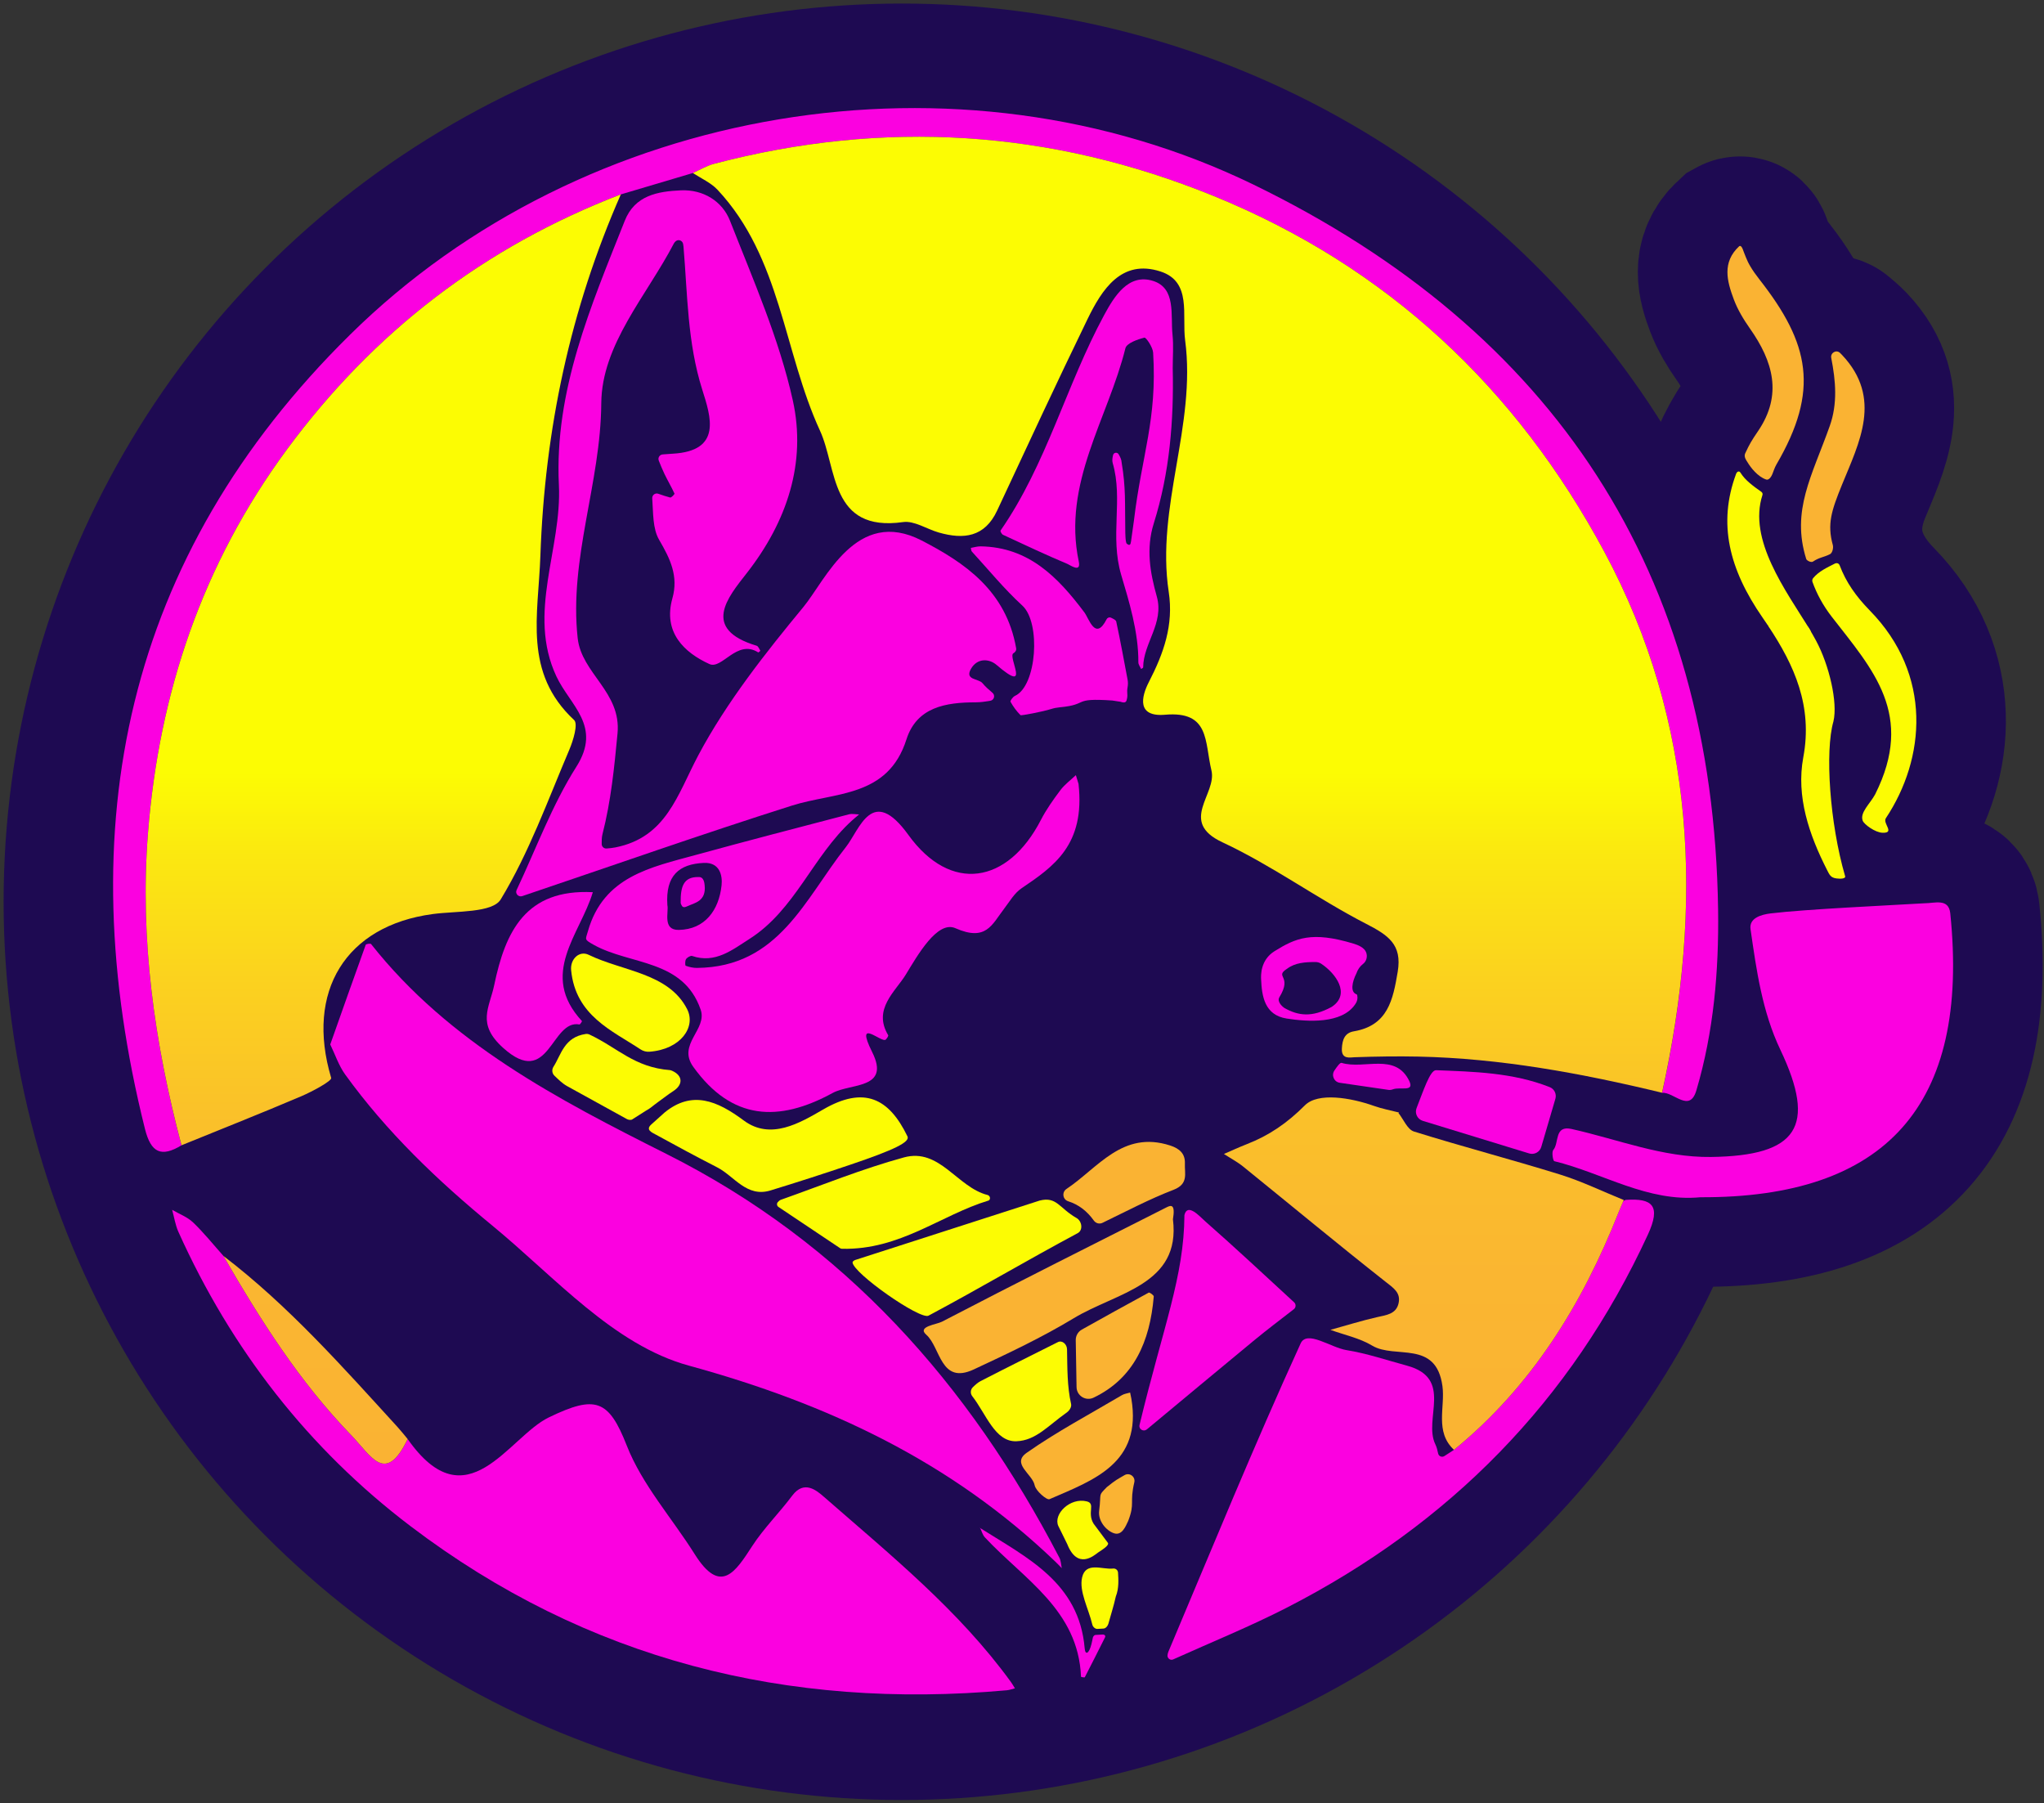 <?xml version="1.0" encoding="utf-8"?>
<!-- Generator: Adobe Illustrator 27.0.0, SVG Export Plug-In . SVG Version: 6.00 Build 0)  -->
<svg version="1.1" id="Layer_1" xmlns="http://www.w3.org/2000/svg" xmlns:xlink="http://www.w3.org/1999/xlink" x="0px" y="0px"
	 viewBox="0 0 913.1 805.42" style="enable-background:new 0 0 913.1 805.42;" xml:space="preserve">
<rect x="0" y="0" width="913.1" height="805.42" fill="#333333" stroke="none"/>
<style type="text/css">
	.st0{fill:#1E0A52;stroke:#1E0A52;stroke-width:80;stroke-miterlimit:10;}
	.st1{fill:#FB01E0;}
	.st2{fill:#FAB333;}
	.st3{fill:#FCFC03;}
	.st4{fill:url(#SVGID_1_);}
</style>
<circle class="st0" cx="402.82" cy="402.8" r="361.21"/>
<g>
	<path class="st0" d="M742.5,488.13c5.17-0.52,12.27,9.14,15.3-1.08c7.79-26.29,10.1-53.57,9.71-80.83"/>
	<path class="st0" d="M736.13,551.54c6.2-13.44,1.75-16.54-10.77-15.51"/>
	<path class="st0" d="M759.61,534.78c82.49,0.36,120.52-40.72,111.62-126.91c-0.77-6.71-6.94-4.39-11.48-4.39
		c-15.69,0.94-53.13,2.62-68.75,4.53c-4.11,0.5-9.71,2.02-8.99,7.03c2.65,18.36,5.21,36.81,13.33,53.89
		c16.3,34.3,7.77,47.35-30.96,47.87"/>
	<path class="st0" d="M781.72,146.75c10.29,14.62,14.68,29.54,3.65,45.79c-3.25,4.78-5.86,9.55-7.91,14.3
		c-10.03,23.31-5.87,46.26,9.91,69.02c0.88,1.26,1.74,2.53,2.58,3.8c11.65,17.53,19.9,35.75,15.63,58.62
		c-3.26,17.47,2.58,34.53,10.61,50.31c1.14,2.24,1.64,3.48,4.31,3.8c1.76,0.24,4.25,0.11,3.7-1.15c-6.84-23.5-9.03-55.64-5.19-68.98
		c2.03-8.48-1.91-25.19-7.72-36.02c-1.1-2.06-2.3-4.12-3.56-6.2c-11.45-18.93-27.63-38.6-20.15-59.8c0.75-2.14,1.75-4.29,3.01-6.46
		c19.33-33.14,17.83-60.27-4.61-88.9c-3.44-4.39-5.08-7.33-6.12-10.01c-1.13-2.48-1.65-5.61-2.95-4.89
		c-7.74,7.18-5.47,15.59-2.44,23.71C776.22,138.31,778.87,142.7,781.72,146.75z"/>
	<path class="st0" d="M809.36,259.02c1.93,5.66,4.83,11.19,8.97,16.53c18.37,23.65,37.15,43.67,19.35,79.24
		c-2.21,4.17-6.96,8.14-5.56,11.82c0.61,1.61,5.54,5.27,8.86,5.36c5.74,0.16-0.09-4.17,1.48-6.52c17.68-26.6,20.95-64.06-7.22-92.81
		c-6.65-6.79-11.62-14.22-14.3-22.32c-3.36-10.17-3.13-21.4,1.9-33.76c7.68-18.87,18.26-38.76,0.03-58.04
		c-1.48-1.56-3.16-2.93-4.82-4.32c-0.53-0.44-1.31,0.05-1.14,0.71c0.42,1.66,0.84,3.33,1.17,5.01c1.98,10.18,2.9,20.32-0.7,30.42
		C809.3,213.09,801.88,237.05,809.36,259.02z"/>
</g>
<g>
	<path class="st1" d="M453.94,289.56c0.16,0.94-0.39,1.77-1.23,2.24c-2.68,1.51,8.17,18.69-7.52,5.21
		c-3.35-2.88-8.57-3.12-11.37,1.63c-3.06,5.2,3.28,4.37,5.04,6.48c1.33,1.6,2.9,2.99,4.51,4.35c1.32,1.11,0.74,3.25-0.96,3.54
		c-2.17,0.37-4.35,0.7-6.52,0.7c-13.37,0.02-26.34,2.08-30.97,16.59c-8.31,26.03-31.75,23.39-51.22,29.56
		c-40.29,12.76-80.16,26.83-120.2,40.34c-0.09,0.03-0.19,0.06-0.28,0.09c-1.62,0.51-3.17-1.16-2.46-2.71
		c0.01-0.01,0.01-0.02,0.02-0.03c8.72-18.47,15.85-37.97,26.71-55.09c11.54-18.2-2.86-27.33-8.95-40.36
		c-13.21-28.29,2.52-56.86,1.13-85.45c-2.06-42.21,14.34-80.02,29.43-118.05c4.5-11.35,14.74-13.12,25.06-13.58
		c10.09-0.45,18.55,4.93,21.94,13.58c10.36,26.41,21.98,52.78,28.07,80.27c6.14,27.76-2.54,54.07-20.63,77.2
		c-8.4,10.75-20.41,24.88,4.48,32.37c0.72,0.22,1.15,1.45,1.64,2.25c0.02,0.04-0.83,0.8-0.95,0.72c-9.54-6.06-16.14,7.78-21.81,5.2
		c-11.21-5.11-20.81-14.14-16.52-29.38c2.76-9.81-0.92-17.55-5.91-26.06c-2.96-5.05-2.63-12.04-3.1-18.55
		c-0.11-1.46,1.3-2.56,2.68-2.08c1.76,0.62,3.53,1.22,5.33,1.69c0.49,0.13,2.05-1.49,1.92-1.76c-1.39-3.04-3.11-5.92-4.55-8.94
		c-0.9-1.89-1.68-3.84-2.46-5.78c-0.51-1.27,0.36-2.66,1.72-2.77c1.49-0.12,2.97-0.24,4.46-0.32c22.17-1.22,17.09-16.45,13.25-28.58
		c-6.66-20.99-6.58-42.53-8.39-63.97c-0.03-0.4-0.1-0.8-0.18-1.19c-0.31-1.49-2.08-2.17-3.25-1.2c-0.35,0.3-0.66,0.62-0.85,1
		c-12.17,23.35-32.28,45.16-32.45,71.44c-0.24,35.6-14.45,69.27-10.54,104.88c1.74,15.82,19.55,24.05,17.8,42.56
		c-1.44,15.23-2.93,30.21-6.72,45c-0.36,1.4-0.36,2.9-0.35,4.4c0.01,1.18,1.02,2.1,2.2,2c1.32-0.11,2.65-0.23,3.94-0.49
		c22.77-4.53,27.66-23.52,37.02-41.15c12.65-23.81,30.26-46.03,46.98-66.28c9.84-11.92,23.59-44.7,52.76-29.67
		C430.81,251.27,449.44,263.8,453.94,289.56z"/>
	<path class="st1" d="M147.53,466.54c5.49-15.52,10.61-30.05,15.85-44.53c0.14-0.38,2.13-0.67,2.39-0.33
		c34.83,44.12,83.36,69.35,131.95,93.76c79.6,39.99,135.07,102.68,175.52,180.33c0.72,1.37,0.74,3.11,1.08,4.68
		c-1.01-1.02-2-2.07-3.04-3.06c-46.36-44.46-101.36-70.37-163.54-87.4c-33.69-9.23-59.83-39.56-87.8-62.54
		c-24.46-20.09-47.2-41.81-65.78-67.55C151.31,475.93,149.71,471.01,147.53,466.54z"/>
	<path class="st1" d="M182.12,642.79c26.47,37.68,44.97-0.91,63.01-9.65c20.97-10.16,26.8-7.97,34.88,12.61
		c6.85,17.43,20.16,32.29,30.33,48.46c11.6,18.45,18.17,7.94,25.72-3.67c5.19-7.98,12.12-14.81,17.84-22.47
		c5.32-7.11,10.87-2.36,14.3,0.64c29.51,25.8,60.14,50.53,83.42,82.62c0.65,0.89,1.18,1.86,1.77,2.8c-1.21,0.3-2.4,0.76-3.63,0.87
		c-97.97,8.82-187.64-13.54-266.41-73.33c-45.66-34.66-80.06-79.01-103.66-131.44c-1.38-3.07-1.88-6.54-2.79-9.83
		c3.16,1.85,6.81,3.19,9.38,5.65c4.84,4.64,9.05,9.92,13.53,14.94c16.47,28.52,33.97,56.18,57.11,80.08
		C165.82,650.27,172.13,663.5,182.12,642.79z"/>
	<path class="st1" d="M767.51,406.22c-2.14-150.65-73.35-258.46-207.4-323.69c-131.99-64.22-299.25-36.05-403.72,66.96
		C55.56,248.89,31.03,369.32,64.75,504.23c2.69,10.75,7.31,12.82,16.33,7.35c-12.1-45.72-18.68-92.27-14.97-139.43
		c4.92-62.49,24.25-120.05,61.99-171.27c38.85-52.72,88.32-90.63,149.24-114.04c10.73-3.19,21.47-6.37,32.2-9.56
		c3.15-1.39,6.18-3.23,9.47-4.09c75.97-19.92,150.25-15.29,223.16,14.38c77.76,31.65,135.29,85.9,174.5,158.88
		c41.12,76.52,44.28,158.23,25.83,241.7c5.17-0.52,12.27,9.14,15.3-1.08C765.59,460.76,767.9,433.47,767.51,406.22z"/>
	<path class="st1" d="M481.8,350.12c3.04,27.33-11.13,36.94-25.49,46.68c-3.19,2.16-5.32,5.95-7.76,9.12
		c-5.47,7.13-8.01,14.73-21.76,8.68c-8.06-3.55-16.88,12.09-22.18,20.77c-4.59,7.51-14.83,15.38-7.84,27.02
		c0.2,0.33-0.55,1.4-1.05,1.94c-1.74,1.88-14.11-10.47-6.1,5.6c8.29,16.65-9.54,13.85-17.65,18.27
		c-24.1,13.17-45.04,12.32-62.27-11.67c-7.28-10.13,6.37-16.63,3.31-25.53c-7.79-22.63-31.51-19.89-47.73-28.95
		c-4.44-2.48-3.73-2.25-2.64-6.1c6.95-24.49,28.1-28.55,48.19-34.07c22.74-6.25,45.57-12.17,68.39-18.14
		c1.42-0.37,3.04,0.01,4.56,0.04c-1.1,0.94-2.22,1.86-3.29,2.83c-17.38,15.79-25.31,39.86-45.74,52.82
		c-7.53,4.78-15.22,11.1-25.55,7.58c-0.71-0.24-2.23,0.65-2.74,1.43c-0.49,0.74-0.44,2.83-0.13,2.94c1.59,0.58,3.34,0.98,5.03,0.96
		c36.57-0.33,48.19-30.85,66.47-53.92c6.32-7.98,11.7-28.01,27.96-5.49c18.84,26.1,44.4,22,59.19-6.67
		c2.42-4.69,5.53-9.07,8.71-13.3c1.91-2.54,4.58-4.5,6.92-6.72C481.69,349.76,482.77,353.28,481.8,350.12z M298.13,404.31
		c0.71,3.01-2.33,11.2,5.11,11.06c11.69-0.21,17.92-8.84,19.1-19.9c0.47-4.39-0.78-10.39-8-10.03
		C303.48,385.97,297.23,390.95,298.13,404.31z"/>
	<path class="st1" d="M649.42,647.68c0.06-0.04,0.12-0.08,0.17-0.13c34.66-28.31,57.23-64.98,73.44-106.06
		c0.59-1.5,1.24-2.97,1.88-4.45c0.27-0.63,0.87-1.06,1.55-1.1c11.67-0.75,15.68,2.56,9.66,15.59
		c-34.36,74.44-88.7,129.37-161.29,166.58c-16.53,8.47-33.82,15.47-50.77,23.12c-0.01,0-0.02,0.01-0.03,0.01
		c-1.25,0.55-2.64-0.56-2.47-1.91c0.07-0.54,0.18-1.07,0.39-1.56c19.42-46.01,38.33-92.27,59.07-137.68
		c2.82-6.17,13.45,1.84,20.49,2.97c9.14,1.47,18.03,4.51,27.01,6.94c20.9,5.65,7.2,23.87,12.68,35.14c0.62,1.27,0.95,2.68,1.25,4.11
		c0.27,1.25,1.71,1.83,2.78,1.14C646.65,649.49,648.04,648.59,649.42,647.68z"/>
	<path class="st1" d="M759.61,534.78c-23.62,2.26-43.5-10.8-65.27-16.11c-0.58-0.14-1.25-4.07-0.44-5.02
		c2.69-3.15,0.33-11.1,8.15-9.36c20.69,4.6,40.63,12.79,62.32,12.5c38.73-0.51,47.26-13.57,30.96-47.87
		c-8.12-17.08-10.68-35.53-13.33-53.89c-0.72-5.01,4.87-6.53,8.99-7.03c15.62-1.9,53.06-3.59,68.75-4.53
		c4.55,0,10.71-2.32,11.48,4.39C880.13,494.06,842.1,535.14,759.61,534.78z"/>
	<path class="st1" d="M523.88,164.45c0.54,23.48-1.39,46.82-8.44,69.26c-3.6,11.46-1.63,22.18,1.32,32.7
		c3.37,12.02-6.02,20.81-6.08,31.71c0,0.24-0.6,0.47-0.92,0.7c-0.43-0.99-1.24-1.99-1.23-2.98c0.11-13.5-4.2-27.38-7.66-39.04
		c-5.13-17.31,0.94-33.8-3.81-50c-0.31-1.07-0.12-2.29,0.18-3.54c0.28-1.18,1.87-1.41,2.48-0.36c0.7,1.2,1.29,2.4,1.33,3.62
		c1.93,11.47,1.43,17.98,1.64,30.34c0.01,0.67,0,5.47,0.68,6c1.26,0.99,1.69,0.53,1.89-1.06c0-0.03,1.3-9.36,1.31-9.39
		c3.51-29.4,10.41-44.88,8.56-74.89c-0.15-2.43-3.15-6.89-3.9-6.7c-3.12,0.78-7.91,2.47-8.48,4.73
		c-7.84,31.52-28.2,60.3-20.84,95.25c1.1,5.22-3.79,1.63-4.97,1.13c-9.74-4.1-19.31-8.6-28.89-13.06c-0.56-0.26-1.27-1.6-1.09-1.87
		c20.57-29.64,29.33-64.94,46.29-96.27c4.48-8.28,10.82-18.74,21.86-15.25c10.35,3.27,7.76,15.24,8.68,24.04
		C524.3,154.43,523.88,159.46,523.88,164.45z"/>
	<path class="st2" d="M788.97,214.19c1.21,0.42,2.29-1.21,2.77-2.39c0.52-1.25,1.01-2.93,1.81-4.29
		c19.33-33.14,14.9-54.01-7.53-82.64c-3.44-4.39-5.08-7.33-6.12-10.01c-1.13-2.48-1.65-5.61-2.95-4.89
		c-7.74,7.18-5.47,15.59-2.44,23.71c1.72,4.62,4.37,9.01,7.22,13.06c10.29,14.62,14.68,29.54,3.65,45.79
		c-2.94,4.34-3.76,5.68-5.76,9.97c-0.75,1.61,0.63,3.31,0.97,3.87C782.13,208.94,785.16,212.87,788.97,214.19z"/>
	<path class="st3" d="M786.86,219.71c-3.77-2.67-7.26-5.19-9.35-8.57c-0.63-1.02-1.59-0.48-1.98,0.58
		c-8.17,22.1-3.14,42.52,11.84,64.13c0.77,1.1,1.52,2.21,2.26,3.32c1.11,1.66,3.63,3.2,5.61,3.49c3.83,0.55,7.55,1.77,11.52,1.9
		c1.67,0.05,2.74-1.76,1.86-3.18c-11.07-17.82-27.78-40.35-21.29-60.28C787.49,220.59,787.31,220.03,786.86,219.71z"/>
	<path class="st3" d="M824.22,391.24c-6.84-23.5-9.03-55.64-5.19-68.98c2.03-8.48-1.91-25.19-7.72-36.02
		c-1.1-2.06-2.3-4.12-3.56-6.2c-5.94-1.47-11.87-0.11-17.81-0.38c11.65,17.53,19.9,35.75,15.63,58.62
		c-3.26,17.47,2.58,34.53,10.61,50.31c1.14,2.24,1.64,3.48,4.31,3.8C822.27,392.63,824.77,392.5,824.22,391.24z"/>
	<path class="st3" d="M288.66,496.05c2.05-1.09,2.85-2.03,5.08-3.63c2.61-1.88,4.58-3.46,7.09-5.09c4.39-2.86,4.23-6.89-0.55-9.02
		c-0.42-0.18-0.74-0.29-0.93-0.31c-15.97-1.23-23.33-9.92-35.96-15.88c-0.54-0.25-1.14-0.36-1.73-0.27
		c-9.68,1.44-10.92,9.2-14.42,14.66c-0.81,1.27-0.65,2.92,0.43,3.96c1.8,1.73,3.57,3.51,5.68,4.67c8.88,4.9,17.75,9.81,26.64,14.69
		c0.69,0.38,1.51,0.5,2.27,0.29"/>
	<path class="st3" d="M290.98,502.24c-2.69,2.41,0.08,3.53,2.23,4.69c11.17,6.09,15.92,8.69,27.22,14.52
		c7.62,3.93,13.11,13.54,23.74,10.3c11.92-3.64,23.77-7.48,35.58-11.47c20.17-6.81,26.84-10.21,25.63-12.7
		c-8.33-17.19-19.46-22.55-37.66-12c-10.44,6.05-23.47,13.84-35.47,4.91c-11.86-8.83-23.08-13.55-35.32-3.59"/>
	<path class="st1" d="M578.11,581.71c0.92,0.84,0.86,2.32-0.13,3.08c-6.19,4.81-12.01,9.2-17.62,13.82
		c-16,13.17-31.88,26.48-47.84,39.7c-0.1,0.08-0.19,0.16-0.29,0.23c-1.45,1.09-3.54-0.15-3.21-1.94c0-0.01,0-0.03,0.01-0.04
		c0.02-0.09,0.05-0.18,0.07-0.27c10.52-43.7,19.86-66.12,20.01-93.56c1.39-5.67,6.99,0.8,9.37,2.88
		C551.81,557.31,564.77,569.44,578.11,581.71z"/>
	<path class="st3" d="M842.46,365.46c17.68-26.6,20.95-64.06-7.22-92.81c-6.15-6.28-10.61-12.67-13.4-20.07
		c-0.37-0.98-1.29-1.29-2.23-0.81c-3.41,1.75-7.11,3.39-9.64,6.47c-0.39,0.48-0.5,1.14-0.29,1.71c1.92,5.33,4.73,10.55,8.65,15.6
		c18.37,23.65,37.15,43.67,19.35,79.24c-2.21,4.17-6.96,8.14-5.56,11.82c0.61,1.61,5.54,5.27,8.86,5.36
		C846.73,372.14,840.9,367.81,842.46,365.46z"/>
	<path class="st2" d="M817.48,247.55c1.11-0.55,1.62-2.87,1.29-4.06c-2.6-9.44-0.62-15.38,4.07-26.92
		c7.68-18.87,18.26-38.76,0.03-58.04c-0.29-0.3-0.58-0.6-0.88-0.89c-1.66-1.61-4.37-0.05-3.93,2.22c0,0.02,0.01,0.05,0.01,0.07
		c1.98,10.18,2.9,20.32-0.7,30.42c-7.93,22.3-17.26,37.71-10.49,59.33c0.21,0.69,2.16,1.75,3.03,1.16
		C812.82,248.89,814.47,249.04,817.48,247.55z"/>
	<path class="st2" d="M523.98,544.62c3.6,29.35-25.12,32.59-44.26,44.17c-14.29,8.65-29.54,15.82-44.71,22.9
		c-14.95,6.98-14.79-9.86-21.22-15.5c-4.22-3.69,4.49-4.52,7-5.82c33.29-17.34,66.85-34.16,100.35-51.09
		C523.16,538.26,525.11,537.75,523.98,544.62z"/>
	<path class="st3" d="M464.45,536.26c7.63-1.93,8.71,3.39,16.45,7.79c2.46,1.4,3.02,5.44,0.53,6.77
		c-23.6,12.64-43.02,24.24-66.63,36.85c-3.76,2.01-33.79-19.06-33.95-23.81c-0.01-0.35,0.72-0.91,1.2-1.06"/>
	<path class="st3" d="M375.32,557.55c-7.99-5.34-17.74-11.86-27.57-18.44c-0.73-0.49-0.87-1.52-0.27-2.17
		c0.41-0.45,0.84-0.84,1.34-1.02c18.28-6.47,36.31-13.82,54.97-18.93c15.99-4.38,23.79,13.34,37.33,16.77c1,0.25,1.5,1.48,0.82,2.26
		c-0.09,0.11-0.19,0.18-0.31,0.22c-21.36,6.46-39.49,22.17-65.52,21.56C375.83,557.79,375.56,557.7,375.32,557.55z"/>
	<path class="st1" d="M496.87,312.9c-18.26-1.25-10.19,1.81-23.42,3.03c-1.33,0.12-2.65,0.38-3.93,0.78
		c-3.62,1.16-13.35,3.02-13.63,2.74c-1.76-1.75-3.27-3.82-4.48-6c-0.23-0.4,1.08-2.21,2.01-2.63c9.77-4.44,11.61-32.7,3.29-40.31
		c-8.11-7.42-15.12-16.03-22.57-24.16c-0.34-0.37-0.3-1.07-0.44-1.62c1.45-0.24,2.9-0.71,4.35-0.69
		c21.49,0.34,34.54,13.75,46.35,29.48c2.14,2.85,4.92,12.94,9.94,3.1c0.38-0.74,1.26-1.05,2.01-0.69c1.07,0.51,2.14,1.02,2.3,1.72
		c1.9,8.78,3.5,17.63,5.07,25.93c0.22,1.16,0.19,2.33-0.02,3.49c-0.41,2.28,0.15,2.84-0.2,4.79c-0.27,1.49-0.53,2.42-2.95,1.6"/>
	<path class="st1" d="M264.8,398.52c-0.74,0.94,0.15-0.42-0.01,0.13c-5.68,18.8-24.18,36.51-4.81,57.45c0.09,0.1-0.83,1.55-1.12,1.5
		c-12.79-2.36-13.45,29-34.07,10.48c-12.06-10.83-6.12-17.92-4.01-28.08C225.76,416.03,234.87,397,264.8,398.52z"/>
	<path class="st1" d="M694.82,490.82c-2.52,8.58-4.46,15.21-6.3,21.48c-0.68,2.31-3.11,3.62-5.41,2.91
		c-15.84-4.85-31.69-9.71-47.53-14.56c-2.41-0.74-3.68-3.37-2.76-5.71c2.97-7.5,6.02-17.02,8.69-16.91
		c16.73,0.67,34.23,1,50.81,7.57C694.37,486.41,695.45,488.7,694.82,490.82z"/>
	<path class="st3" d="M290.11,469.78c-1.41,0.1-2.81-0.28-3.99-1.06c-12.53-8.32-29-14.99-30.98-35.33
		c-0.49-5.07,3.71-8.91,7.83-6.9c15.23,7.41,35.74,8.08,44,24.3C311.01,458.73,304.08,468.76,290.11,469.78z"/>
	<path class="st3" d="M478.48,627.13c0.34,1.5-1.01,3.14-1.84,3.73c-8.51,5.98-13.83,12.58-22.57,12.91
		c-9.57,0.37-13.52-12.16-19.75-20.15c-0.94-1.21-0.81-2.92,0.28-3.99c1.08-1.05,2.17-2.06,3.44-2.72
		c12.67-6.53,21.78-11,34.52-17.41c1.98-1,4.07,0.97,4.11,3.19C476.84,611.16,476.69,619.2,478.48,627.13z"/>
	<path class="st2" d="M488.64,545.19c-3.07-4.29-6.88-7.17-11.44-8.61c-2.48-0.78-2.94-4.05-0.78-5.5
		c14.13-9.43,25.04-26.29,46.3-19.42c4.18,1.35,6.8,3.66,6.6,8.11c-0.19,4.4,1.74,9.06-5.06,11.68
		c-10.87,4.18-21.24,9.68-31.76,14.76C491.14,546.88,489.52,546.42,488.64,545.19z"/>
	<path class="st2" d="M505.41,624.79c4.82,28.8-16.81,36.3-36.58,44.86c-1.2,0.52-6.12-3.69-6.63-6.23c-1-5.02-10.5-9.61-3.57-14.48
		c13.55-9.51,28.3-17.31,42.58-25.77c1.07-0.63,2.42-0.78,3.64-1.15C505.05,622.95,505.23,623.87,505.41,624.79z"/>
	<path class="st2" d="M480.92,619.59c-0.12-6.99-0.24-13.98-0.36-20.97c-0.03-1.96,1.02-3.79,2.73-4.74
		c9.94-5.54,19.88-11.09,29.89-16.51c0.36-0.19,2.27,1.19,2.23,1.73c-1.71,20.2-8.88,36.57-26.86,45.19
		C485.05,625.98,480.99,623.47,480.92,619.59z"/>
	<path class="st2" d="M491.02,674.79c1.06-8.37-0.63-6.34,3.39-10.5c4.31-3.48,4.82-3.54,7.92-5.37c2.24-1.33,4.98,0.66,4.39,3.2
		c-2.19,9.31,0.39,9.16-2.72,17.22c-1.16,2.47-2.81,6.73-6.39,5.52C494.25,683.72,490.42,679.44,491.02,674.79z"/>
	<path class="st1" d="M492.52,730.1c0.85-0.05,1.5,0.5,1.12,1.26c-2.99,5.95-5.97,11.91-9.03,17.82c-0.1,0.19-1.7-0.1-1.7-0.21
		c-1.18-29.83-25.58-43.62-42.94-62.26c-1.03-1.1-1.42-2.79-2.11-4.21l-0.13-0.04c20.94,13.28,44.34,24.37,46.82,53.8
		c0.27,3.18,1.9,2.54,3.03-1.9c0.3-1.17,0.36-1.73,0.63-2.91c0.11-0.47,0.63-1.13,1.11-1.16
		C490.38,730.22,491.46,730.16,492.52,730.1z"/>
	<path class="st1" d="M620.32,486.83c-7.11-1.04-14.43-2.11-21.8-3.18c-2.58-0.38-3.87-3.31-2.41-5.48
		c1.33-1.98,2.55-3.61,3.22-3.41c10.12,3.07,24.02-4.71,30.2,8.05c2.48,5.12-3.94,2.51-7.33,3.77
		C621.6,486.81,620.96,486.92,620.32,486.83z"/>
	<path class="st3" d="M492.94,727.44c-0.77,0.05-1.89,0.1-2.66,0.15c-1.05,0.07-2.08-0.91-2.32-1.94
		c-1.67-7.09-5.99-14.85-4.56-21.05c1.65-7.18,8.97-3.41,13.86-3.97c1.14-0.13,2.13,0.7,2.19,1.84c0.17,2.91,0.47,7.01-1,10.67
		c-0.99,4.45-2.12,7.76-3.32,12.17C494.85,726.3,493.97,727.38,492.94,727.44z"/>
	<path class="st3" d="M494.79,688.98c1.23,1.15-2.74,3.44-4.29,4.52c-1.92,1.47-9.18,7.66-13.73-3.76c-0.17-0.43-3.81-7.7-4-8.13
		c-2.37-5.27,5.28-12.85,12.73-10.98c4.06,1.02,0,4.97,3.02,9.95"/>
	<path class="st1" d="M437.86,682.5c-0.08,0.05-0.16,0.1-0.24,0.16c0.04-0.06,0.08-0.13,0.11-0.19
		C437.73,682.46,437.86,682.5,437.86,682.5z"/>
	<path class="st1" d="M304.27,403.94c-0.14-0.3-0.2-0.52-0.2-0.75c-0.07-7,1.16-11.53,7.88-11.44c2.51-0.2,2.72,2.66,2.83,3.67
		c0.78,7.24-4.58,7.87-7.64,9.34c-1.02,0.49-2.08,0.77-2.58-0.25L304.27,403.94z"/>
</g>
<linearGradient id="SVGID_1_" gradientUnits="userSpaceOnUse" x1="409.17" y1="653.779" x2="409.17" y2="61.081">
	<stop  offset="0" style="stop-color:#FAB333"/>
	<stop  offset="0.144" style="stop-color:#FAB631"/>
	<stop  offset="0.257" style="stop-color:#FAC02A"/>
	<stop  offset="0.361" style="stop-color:#FBD11F"/>
	<stop  offset="0.458" style="stop-color:#FBE810"/>
	<stop  offset="0.521" style="stop-color:#FCFC03"/>
</linearGradient>
<path class="st4" d="M241.4,248.28c-0.93,26.73-7.71,52.11,15.06,73.33c1.87,1.74-0.38,9.15-2.15,13.31
	c-9.61,22.59-18,46-30.62,66.81c-3.7,6.1-19.81,5.14-30.34,6.55c-38.93,5.19-56.95,34.58-45.4,73.2c0.4,1.32-8.47,6.1-13.46,8.23
	c-17.7,7.53-35.59,14.61-53.41,21.86c-12.1-45.72-18.68-92.27-14.97-139.43c4.92-62.49,24.25-120.05,61.99-171.27
	c38.85-52.72,88.32-90.63,149.24-114.04C254.72,138.28,243.37,191.79,241.4,248.28z M99.8,560.98
	c16.47,28.52,33.97,56.18,57.11,80.08c8.91,9.2,15.22,22.44,25.2,1.72c-1.49-1.77-2.91-3.6-4.47-5.31
	C153.08,610.58,128.93,583.25,99.8,560.98z M716.67,246.43c-39.21-72.97-96.74-127.23-174.5-158.88
	C469.25,57.88,394.97,53.25,319,73.17c-3.29,0.86-6.32,2.71-9.47,4.09c3.7,2.47,8.04,4.34,11,7.5
	c28.37,30.3,29.47,72.2,45.77,107.59c7.72,16.77,4.39,45.45,37.11,40.85c5.01-0.71,10.61,3.14,15.99,4.67
	c11.06,3.16,20.48,2.11,26.04-9.81c13.32-28.53,26.57-57.1,40.33-85.42c6.5-13.39,15.22-27.02,32.64-21.38
	c14.1,4.57,9.53,19.49,11.02,30.78c5.02,37.98-13.1,74.42-7.34,112.3c2.27,14.88-2.27,27.49-8.86,40.29
	c-3.44,6.68-5.44,15.72,7.24,14.62c20.05-1.73,17.6,12,20.71,24.9c2.54,10.56-14.86,22.85,4.88,32.07
	c22.26,10.39,42.42,25.2,64.32,36.48c9.72,5.01,16.06,9.17,14.01,21.34c-2.11,12.5-4.35,24.03-19.58,26.62
	c-4.1,0.7-5.17,3.7-5.37,7.71c-0.25,4.96,3.7,3.94,5.66,3.87c9.46-0.34,19.37-0.48,28.38-0.29c36.77,0.76,73.14,7.47,109,16.15
	C760.95,404.66,757.78,322.94,716.67,246.43z M696.9,524.63c-21.66-6.72-43.63-12.46-65.28-19.22c-2.88-0.9-4.63-5.4-6.89-8.25
	c-0.01-0.01,0.15-0.15,0.24-0.23c-3.71-0.95-7.51-1.64-11.1-2.92c-10.53-3.75-25.09-6.15-30.93-0.3c-7.99,8-16.02,13.48-26,17.37
	c-3.44,1.34-6.8,2.91-10.19,4.37c0,0,0,0,0,0c2.9,1.88,6,3.52,8.68,5.69c21.16,17.12,42.1,34.52,63.49,51.36
	c3.56,2.8,6.92,4.89,5.85,9.65c-1.1,4.87-5.52,5.25-9.63,6.19c-7,1.6-13.88,3.75-20.81,5.67c0,0,0,0,0,0
	c6.25,2.28,13.03,3.66,18.63,7.03c10.26,6.16,28.55-2.74,31.41,18.09c1.29,9.43-3.55,20.36,5.16,28.48c0,0,0,0,0,0
	c34.71-28.32,57.3-65.02,73.53-106.13c0.73-1.84,1.55-3.64,2.32-5.47C715.89,532.18,706.63,527.65,696.9,524.63z"/>
<path class="st1" d="M605.97,434.71c0.52-1.56,1.58-3.12,2.9-4.12c1.6-1.21,2.14-3.42,1.38-5.28c-0.84-2.03-3.38-3.15-5.66-3.83
	c-18.58-5.61-25.74-2.51-35.23,3.39c-6.39,3.97-6.06,10.94-6,12.48c0.32,7.65,1.55,16.06,11.42,17.61
	c9.37,1.47,24.65,2.45,30.58-6.32c0.06-0.09,0.12-0.17,0.17-0.25c0.75-1.07,1.06-2.42,0.79-3.7c-0.06-0.27-0.13-0.48-0.24-0.52
	C603.08,443.18,603.97,438.71,605.97,434.71z M594.68,449.87c-8.65,4.63-14.68,3.89-20.92,0.36c-0.41-0.23-3.53-2.66-2.23-4.79
	c6-9.79-2.44-8.92,3.44-12.73c3.64-2.73,8.1-2.98,12.64-3c0.93,0,1.84,0.26,2.61,0.77c6.57,4.36,13.08,13.4,4.99,19.06
	C595.05,449.66,594.86,449.77,594.68,449.87z"/>
</svg>
